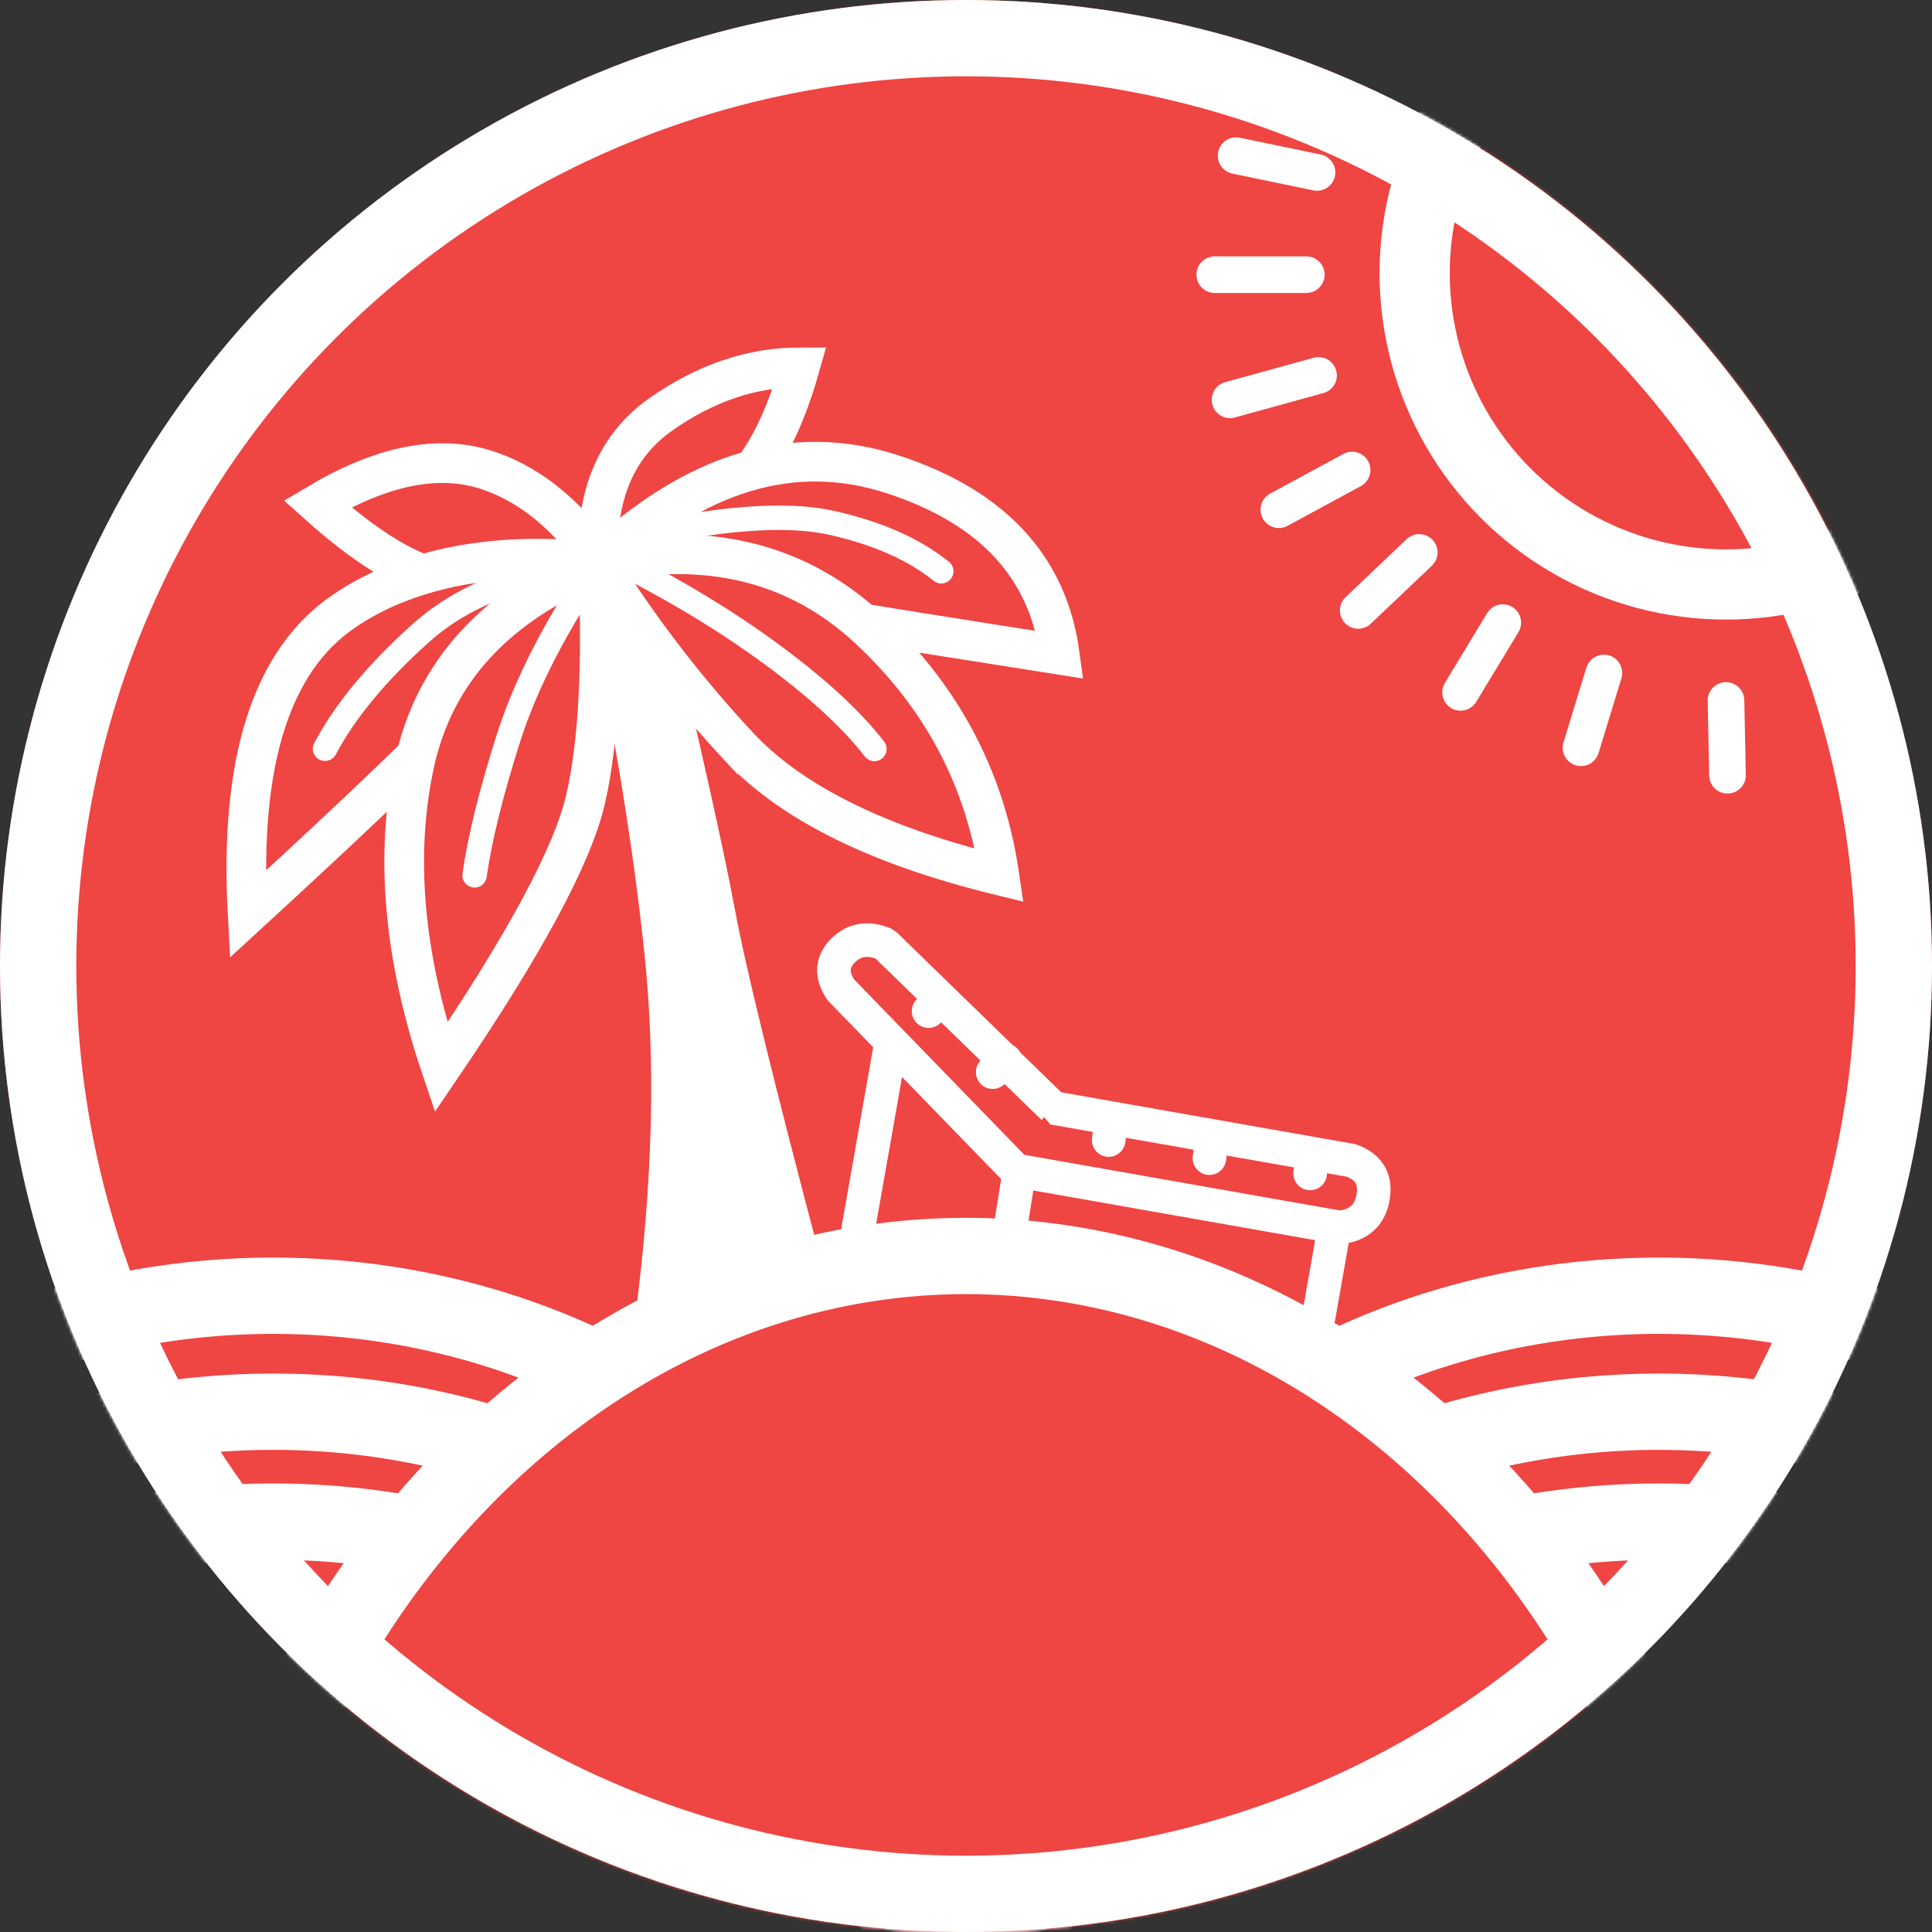 <svg xmlns="http://www.w3.org/2000/svg" class="h-full w-full" viewBox="0 0 633 633"><rect x="0" y="0" width="633" height="633" fill="#333333" stroke="none"/><defs><circle id="a" cx="316.5" cy="316.5" r="316.5"/><circle id="c" cx="316.5" cy="316.5" r="316.5"/></defs><g fill="none" fill-rule="evenodd"><mask id="b" fill="#EF4543"><use href="#a"/></mask><use fill="#EF4543" href="#a"/><ellipse cx="89.5" cy="610.5" stroke="#FFF" stroke-width="25" mask="url(#b)" rx="214.5" ry="185.968"/><ellipse cx="543.5" cy="610.5" stroke="#FFF" stroke-width="25" mask="url(#b)" rx="214.5" ry="185.968"/><ellipse cx="89.5" cy="648.5" stroke="#FFF" stroke-width="25" mask="url(#b)" rx="214.5" ry="185.968"/><ellipse cx="543.5" cy="648.5" stroke="#FFF" stroke-width="25" mask="url(#b)" rx="214.5" ry="185.968"/><ellipse cx="89.5" cy="684.5" stroke="#FFF" stroke-width="25" mask="url(#b)" rx="214.5" ry="185.968"/><ellipse cx="543.5" cy="684.5" stroke="#FFF" stroke-width="25" mask="url(#b)" rx="214.5" ry="185.968"/><ellipse cx="316.5" cy="715.5" fill="#EF4543" stroke="#FFF" stroke-width="25" mask="url(#b)" rx="253.5" ry="304"/><circle cx="565.5" cy="89.5" r="102" fill="#EF4543" stroke="#FFF" stroke-width="23" mask="url(#b)"/><path stroke="#FFF" stroke-linecap="round" stroke-linejoin="bevel" stroke-width="12" d="M428 90h-30M431.5 56.5 405 51M432 123l-29 8M443 154l-24 13M465 181l-20 19M492.373 204l-13.834 22.847M525.5 220.5 518 245M565.5 229.5l.5 24.5" mask="url(#b)"/><mask id="d" fill="#EF4543"><use href="#c"/></mask><circle cx="316.5" cy="316.5" r="304" stroke="#FFF" stroke-width="25"/><g mask="url(#d)"><path fill="#FFF" d="M193.322 202.998c8.07 37.277 13.997 73.63 17.782 109.059 3.785 35.428 2.803 75.151-2.947 119.169l61.232-16.664c-15.624-59.046-25.16-97.899-28.606-116.559-3.447-18.66-10.832-51.846-22.155-99.557l-25.306 4.552"/><path fill="#EF4543" stroke="#FFF" stroke-width="13" d="M195.969 183.898s-12.6-22.115-36.454-29.892c-15.903-5.185-34.404-1.49-55.502 11.082 15.902 14.257 29.464 22.566 40.687 24.926 16.833 3.54 51.269-6.116 51.269-6.116Z"/><path fill="#EF4543" stroke="#FFF" stroke-width="13" d="M195.937 184.5s-47.501-8.528-83.21 15.716c-23.805 16.163-34.335 49.28-31.59 99.348 30.337-27.837 52.085-48.465 65.244-61.885 19.739-20.129 49.556-53.178 49.556-53.178ZM195.969 183.898c-.845-21.902 6.033-37.97 20.633-48.205 14.6-10.234 29.752-15.347 45.455-15.34-6.064 21.362-14.45 35.814-25.161 43.357-10.71 7.543-24.353 14.272-40.927 20.188Z"/><path fill="#EF4543" stroke="#FFF" stroke-width="13" d="M195.937 184.5c31.895-30.036 64.129-39.716 96.703-29.04 32.575 10.678 50.777 30.372 54.608 59.083-35.172-5.525-60.441-9.555-75.81-12.088-15.367-2.533-40.534-8.518-75.5-17.954Z"/><path fill="#EF4543" stroke="#FFF" stroke-width="13" d="M195.937 184.5c35.828-7.57 65.558-.248 89.19 21.966 23.631 22.214 37.728 48.992 42.29 80.335-39.756-9.71-68.255-23.834-85.495-42.37a398.222 398.222 0 0 1-45.985-59.93Z"/><path fill="#EF4543" stroke="#FFF" stroke-width="13" d="M195.937 184.5c-33.584 13.812-53.628 35.688-60.134 65.629-6.506 29.941-3.606 63.146 8.699 99.613 27.385-40.275 43.18-69.609 47.387-88 4.207-18.39 5.556-44.138 4.048-77.241Z"/><path stroke="#FFF" stroke-linecap="round" stroke-width="8" d="M197.456 182.301c-14.814 21.61-25.087 41.407-30.82 59.39-5.731 17.984-9.448 33.021-11.148 45.11"/><path stroke="#FFF" stroke-linecap="round" stroke-width="8" d="M195.847 185.673c-24.41 1.725-43.762 9-58.055 21.827-14.294 12.827-24.728 25.434-31.304 37.82M205.543 176.367c29.708-6.73 52.048-8.411 67.019-5.047 14.97 3.365 26.918 8.651 35.842 15.858M197.514 181.438c20.259 9.875 38.228 20.514 53.908 31.917 15.68 11.403 27.373 22.083 35.078 32.04"/></g><g stroke="#FFF" stroke-linecap="round" stroke-linejoin="bevel" stroke-width="11" mask="url(#d)"><path d="m345.091 362.996 97.665 17.221c5.785 2.127 8.155 6.155 7.11 12.082-1.046 5.928-4.705 9.213-10.979 9.856l-105.97-18.686-57.477-59.21c-3.193-4.842-2.939-9.112.762-12.81 3.701-3.698 8.26-4.405 13.675-2.12l55.214 53.667ZM437.018 403.22l-5.036 28.56M291.97 341.479l-10.94 62.043M333.939 384.125l-4.335 27.08M429.252 384.46l.863-6.493M396.253 379.46l.862-6.494M363.247 373.522l.878-6.109M325.238 351.286l4.166-3.901M304.238 331.286l4.165-3.9"/></g></g></svg>